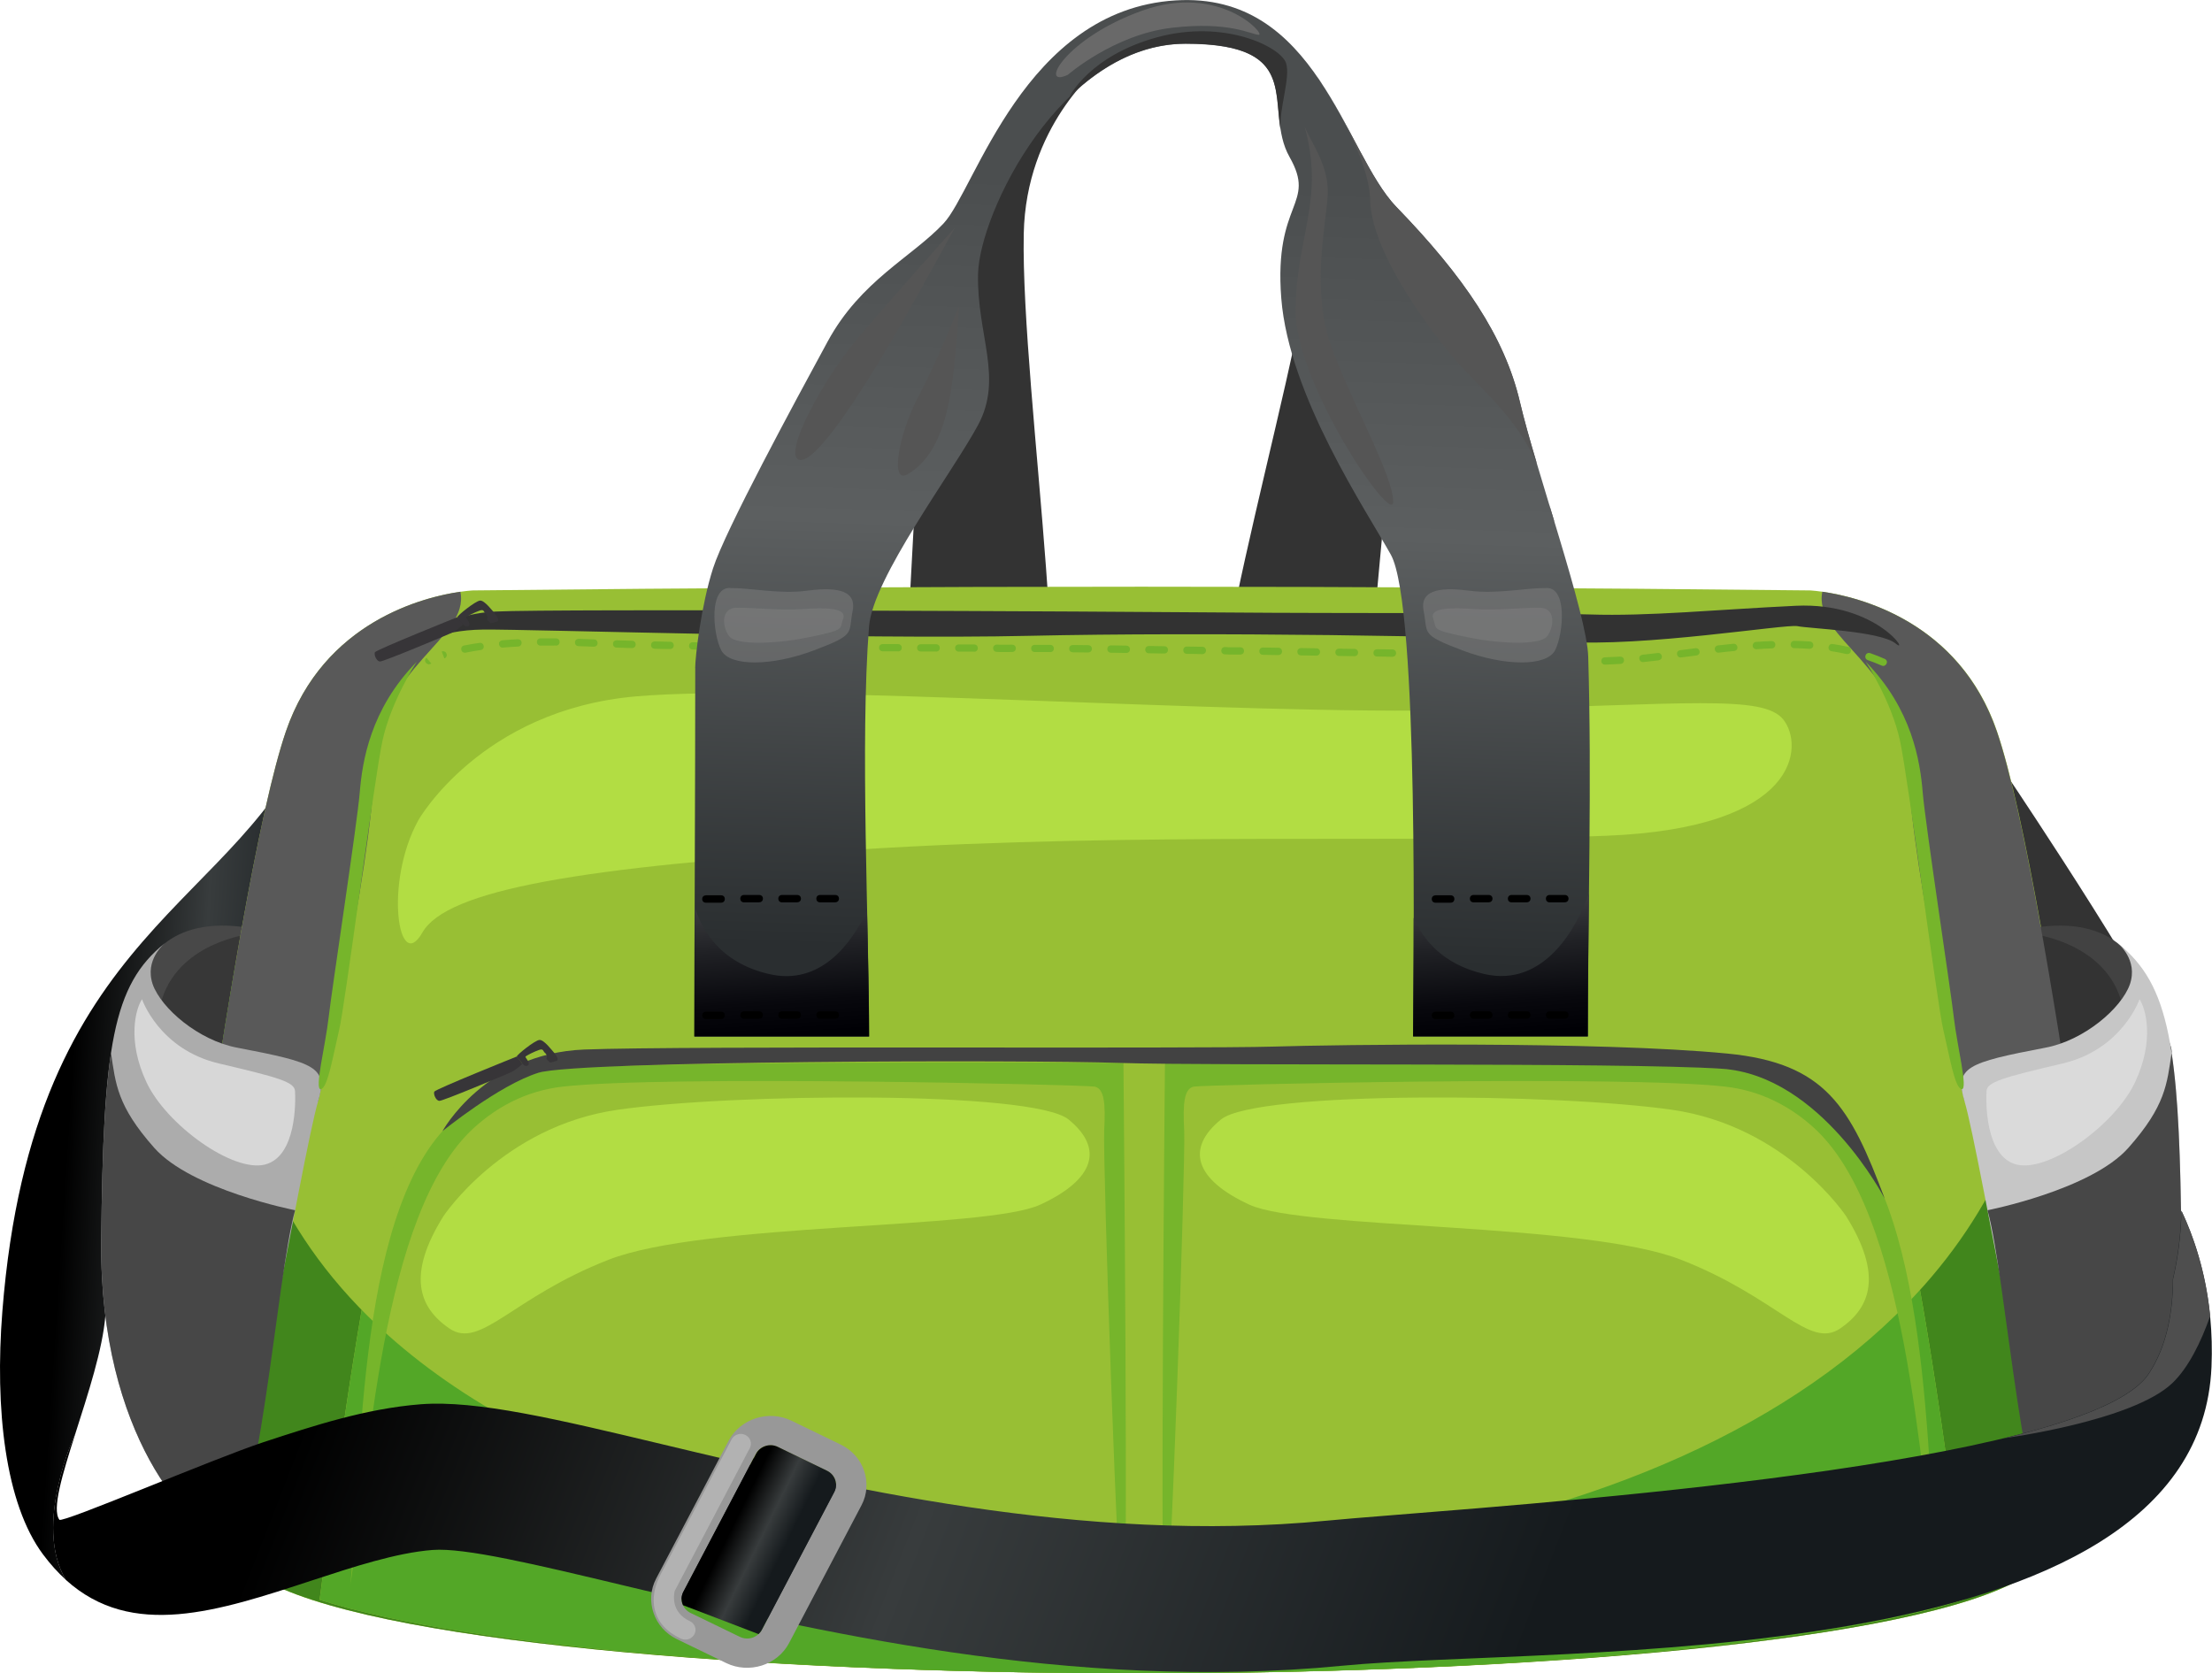 <svg fill="none" height="115" viewBox="0 0 152 115" width="152" xmlns="http://www.w3.org/2000/svg">
    <path clip-rule="evenodd"
        d="M138.182 53.691C138.182 53.691 149.521 70.591 149.225 72.354C148.935 74.118 139.425 77.578 139.425 77.578L136.208 65.037L138.177 53.685L138.182 53.691Z"
        fill="#333333" fill-rule="evenodd" />
    <path clip-rule="evenodd"
        d="M31.467 53.122C28.924 59.624 8.25 77.69 7.24 90.421C7.06 92.714 6.044 95.801 5.179 98.519C5.179 98.519 2.235 104.809 4.534 108.576C3.989 108.085 3.466 107.504 2.961 106.829C0.354 103.341 -0.366 96.828 0.163 90.108C2.27 63.447 16.616 62.509 21.702 49.583L31.467 53.116V53.122Z"
        fill="url(#paint0_linear_738_54900)" fill-rule="evenodd" />
    <path clip-rule="evenodd"
        d="M86.941 3.951C86.941 3.951 91.295 8.562 90.378 15.901C89.008 26.817 80.665 53.362 85.153 50.409L94.279 44.409L95.173 34.676C95.173 34.676 93.71 20.17 92.834 14.824C91.957 9.477 90.807 5.252 86.947 3.951H86.941Z"
        fill="#333333" fill-rule="evenodd" />
    <path clip-rule="evenodd"
        d="M75.475 4.688C75.475 4.688 70.493 8.673 70.348 16.068C70.133 27.058 74.563 54.461 70.546 50.939L62.377 43.779L62.9 34.023C62.9 34.023 66.441 19.852 68.078 14.673C69.721 9.494 71.469 5.464 75.475 4.688Z"
        fill="#333333" fill-rule="evenodd" />
    <path clip-rule="evenodd"
        d="M10.05 66.461C10.05 66.461 11.443 62.509 17.876 63.91C24.309 65.305 20.297 69.296 20.297 69.296L12.686 73.42L10.05 66.466V66.461Z"
        fill="#484848" fill-rule="evenodd" />
    <path clip-rule="evenodd"
        d="M18.387 70.328L12.906 73.297C12.784 73.219 12.662 73.13 12.546 73.041L11.025 69.039C12.07 64.747 17.208 64.183 17.208 64.183C17.208 64.183 18.938 68.704 18.938 69.173C18.938 69.296 18.718 69.742 18.387 70.328Z"
        fill="#373737" fill-rule="evenodd" />
    <path clip-rule="evenodd"
        d="M32.506 40.575C32.506 40.575 22.823 40.977 19.641 50.286C17.754 55.806 15.432 70.2 13.853 81.011C12.436 90.7 7.902 102.398 17.841 108.403C32.402 117.199 124.475 117.199 139.036 108.403C148.975 102.398 144.441 90.694 143.024 81.011C141.445 70.2 139.123 55.8 137.236 50.286C134.055 40.977 124.371 40.575 124.371 40.575C92.764 40.235 64.113 40.235 32.506 40.575Z"
        fill="#98BF34" fill-rule="evenodd" />
    <path clip-rule="evenodd"
        d="M16.233 65.93C15.362 70.953 14.538 76.317 13.853 81.005C12.436 90.694 7.902 102.392 17.841 108.397C32.402 117.193 124.475 117.193 139.036 108.397C148.975 102.392 144.441 90.688 143.024 81.005C142.322 76.2 141.474 70.686 140.58 65.556C141.341 103.04 85.594 114.939 47.398 102.816C15.861 92.804 15.42 72.65 16.227 65.93H16.233Z"
        fill="#41861C" fill-rule="evenodd" />
    <path clip-rule="evenodd"
        d="M21.969 109.943C43.189 116.697 114.03 116.68 135.041 109.899C135.053 109.854 135.053 109.826 135.053 109.826C133.688 99.205 131.877 86.603 130.373 81.457C127.569 71.835 119.023 71.422 119.023 71.422C91.144 71.071 65.877 71.071 38.004 71.422C38.004 71.422 29.464 71.835 26.654 81.457C25.15 86.62 23.327 99.295 21.963 109.938L21.969 109.943Z"
        fill="#98BF34" fill-rule="evenodd" />
    <path clip-rule="evenodd"
        d="M21.969 109.943C43.189 116.697 114.03 116.68 135.041 109.899C135.053 109.854 135.053 109.826 135.053 109.826C134.141 102.71 133.021 94.701 131.935 88.646C114.901 107.449 76.171 111.947 47.398 102.816C36.686 99.417 29.563 94.841 24.854 90.024C23.838 95.918 22.811 103.324 21.963 109.943H21.969Z"
        fill="#53A727" fill-rule="evenodd" />
    <path clip-rule="evenodd"
        d="M24.065 108.989C25.348 100.835 26.126 83.338 32.588 77.489C34.155 76.071 36.158 74.961 38.661 74.676C45.575 73.878 74.563 74.542 75.219 74.676C75.875 74.81 75.98 75.809 75.875 77.701C75.771 79.599 76.822 110.915 77.199 111.713C77.571 112.511 77.199 73.041 77.199 73.041C77.199 73.041 40.838 72.823 37.383 73.621C35.653 74.017 33.389 75.139 31.415 76.763C24.541 82.412 24.866 100.4 24.071 108.983L24.065 108.989Z"
        fill="#76B52B" fill-rule="evenodd" />
    <path clip-rule="evenodd"
        d="M133.149 108.989C131.866 100.835 131.088 83.338 124.626 77.489C123.059 76.071 121.056 74.961 118.554 74.676C111.639 73.878 82.686 74.542 82.03 74.676C81.374 74.81 81.269 75.809 81.374 77.701C81.478 79.599 80.427 110.915 80.05 111.713C79.678 112.511 80.05 73.041 80.05 73.041C80.05 73.041 116.376 72.823 119.837 73.621C121.567 74.017 123.831 75.139 125.805 76.763C132.679 82.412 132.354 100.4 133.149 108.983V108.989Z"
        fill="#76B52B" fill-rule="evenodd" />
    <path clip-rule="evenodd"
        d="M31.641 40.664C29.197 41.016 22.247 42.668 19.641 50.281C17.87 55.46 15.716 68.464 14.148 78.979L21.858 75.686C21.858 75.686 25.464 60.159 25.742 52.647C25.998 45.754 32.297 43.896 31.635 40.664H31.641Z"
        fill="#595959" fill-rule="evenodd" />
    <path clip-rule="evenodd"
        d="M11.327 64.825C11.327 64.825 9.899 65.953 10.502 67.66C11.083 69.296 13.637 71.495 16.285 71.997C21.69 73.03 22.561 73.337 21.858 75.686C20.779 79.292 16.337 105.785 15.344 105.618C13.15 105.244 6.827 98.692 6.955 85.297C7.089 71.902 7.745 67.694 11.321 64.825H11.327Z"
        fill="#ACACAC" fill-rule="evenodd" />
    <path clip-rule="evenodd"
        d="M20.279 83.171C19.002 87.613 17.742 106.025 15.344 105.624C13.15 105.25 6.827 98.697 6.955 85.303C7.013 79.454 7.17 75.357 7.628 72.36C7.948 74.486 8.041 75.999 10.601 78.884C13.161 81.775 20.279 83.171 20.279 83.171Z"
        fill="#474747" fill-rule="evenodd" />
    <path clip-rule="evenodd"
        d="M146.804 66.461C146.804 66.461 145.41 62.509 138.978 63.91C132.545 65.305 136.557 69.296 136.557 69.296L144.168 73.42L146.804 66.466V66.461Z"
        fill="#424242" fill-rule="evenodd" />
    <path clip-rule="evenodd"
        d="M138.467 70.328L143.948 73.297C144.07 73.219 144.192 73.13 144.308 73.041L145.829 69.039C144.784 64.747 139.646 64.183 139.646 64.183C139.646 64.183 137.916 68.704 137.916 69.173C137.916 69.296 138.136 69.742 138.467 70.328Z"
        fill="#333333" fill-rule="evenodd" />
    <path clip-rule="evenodd"
        d="M125.218 40.664C127.668 41.016 134.612 42.668 137.219 50.281C138.989 55.46 141.143 68.464 142.711 78.979L135.001 75.686C135.001 75.686 131.395 60.159 131.117 52.647C130.861 45.754 124.562 43.896 125.224 40.664H125.218Z"
        fill="#595959" fill-rule="evenodd" />
    <path clip-rule="evenodd"
        d="M145.526 64.825C145.526 64.825 146.955 65.953 146.351 67.66C145.77 69.296 143.216 71.495 140.568 71.997C135.163 73.03 134.292 73.337 134.995 75.686C136.075 79.292 140.516 105.785 141.509 105.618C143.703 105.244 150.026 98.692 149.898 85.297C149.765 71.902 149.114 67.694 145.532 64.825H145.526Z"
        fill="#C6C6C6" fill-rule="evenodd" />
    <path clip-rule="evenodd"
        d="M136.574 83.171C137.851 87.613 139.111 106.025 141.509 105.624C143.704 105.25 150.026 98.697 149.898 85.303C149.84 79.454 149.684 75.357 149.225 72.36C148.906 74.486 148.813 75.999 146.252 78.884C143.692 81.775 136.574 83.171 136.574 83.171Z"
        fill="#474747" fill-rule="evenodd" />
    <path clip-rule="evenodd"
        d="M9.76 68.671C9.76 68.671 10.932 72.12 15.049 73.085C19.165 74.056 20.239 74.352 20.274 74.989C20.309 75.619 20.402 79.487 18.195 80.034C15.989 80.575 11.455 77.316 10.073 74.391C8.691 71.467 9.347 69.273 9.76 68.671Z"
        fill="#D7D7D7" fill-rule="evenodd" />
    <path clip-rule="evenodd"
        d="M147.019 68.671C147.019 68.671 145.846 72.12 141.729 73.085C137.613 74.056 136.539 74.352 136.504 74.989C136.469 75.619 136.377 79.487 138.583 80.034C140.789 80.575 145.323 77.316 146.705 74.391C148.087 71.467 147.431 69.273 147.019 68.671Z"
        fill="#DADADA" fill-rule="evenodd" />
    <path clip-rule="evenodd"
        d="M28.715 44.398C28.715 44.398 29.993 43.299 33.209 43.265C36.425 43.232 58.975 43.963 70.737 43.695C82.494 43.427 101.868 43.695 107.4 44.097C112.933 44.493 122.722 42.869 123.517 43.031C124.313 43.198 129.224 43.366 130.263 44.225C131.303 45.09 129.021 41.368 123.413 41.63C117.81 41.898 113.311 42.361 109.229 42.227C105.148 42.093 91.864 42.16 84.398 42.093C76.926 42.026 38.121 41.825 34.074 42.026C30.027 42.227 28.715 44.387 28.715 44.387V44.398Z"
        fill="#323232" fill-rule="evenodd" />
    <path clip-rule="evenodd"
        d="M29.308 45.202C29.041 45.408 29.36 45.794 29.633 45.598H29.639L29.308 45.202ZM129.294 45.738C129.578 45.877 129.84 45.436 129.509 45.28C129.184 45.135 128.859 45.007 128.522 44.889C128.179 44.778 128.034 45.263 128.348 45.364C128.673 45.481 128.98 45.598 129.294 45.738ZM126.873 44.945C127.256 45.007 127.291 44.504 126.995 44.454C126.647 44.376 126.304 44.315 125.95 44.259C125.613 44.203 125.52 44.7 125.869 44.755C126.211 44.811 126.536 44.867 126.873 44.945ZM124.33 44.588C124.719 44.588 124.667 44.086 124.365 44.086C124.011 44.063 123.662 44.047 123.308 44.041C122.948 44.041 122.966 44.543 123.297 44.543C123.645 44.549 123.982 44.566 124.33 44.588ZM121.747 44.56C122.066 44.56 122.095 44.058 121.729 44.058C121.381 44.069 121.027 44.086 120.678 44.114C120.376 44.114 120.324 44.616 120.713 44.616C121.056 44.588 121.404 44.571 121.747 44.56ZM119.157 44.744C119.535 44.683 119.407 44.197 119.105 44.242C118.757 44.275 118.408 44.315 118.06 44.353C117.688 44.415 117.81 44.901 118.124 44.85C118.46 44.806 118.82 44.772 119.157 44.739V44.744ZM116.568 45.046C116.928 44.99 116.817 44.499 116.498 44.549L115.459 44.683C115.099 44.739 115.209 45.23 115.529 45.18L116.568 45.046ZM113.973 45.375C114.338 45.313 114.222 44.828 113.909 44.878L112.875 44.995C112.498 45.057 112.626 45.542 112.933 45.498L113.978 45.38L113.973 45.375ZM111.354 45.626C111.656 45.626 111.708 45.124 111.319 45.124C110.971 45.146 110.629 45.163 110.286 45.174C109.961 45.174 109.938 45.676 110.303 45.676C110.658 45.665 111.006 45.648 111.354 45.626ZM108.713 45.665C109.096 45.665 109.049 45.163 108.742 45.163C108.417 45.146 108.045 45.124 107.72 45.079C107.401 45.029 107.29 45.52 107.65 45.576C108.004 45.615 108.353 45.648 108.713 45.665ZM106.117 45.392C106.501 45.392 106.454 44.889 106.147 44.889L105.096 44.839C104.724 44.839 104.759 45.341 105.078 45.341L106.117 45.386V45.392ZM103.511 45.297C103.876 45.297 103.853 44.794 103.528 44.794L102.483 44.767C102.123 44.767 102.141 45.269 102.471 45.269L103.517 45.297H103.511ZM100.898 45.23C101.258 45.23 101.241 44.727 100.91 44.727L99.865 44.705C99.505 44.705 99.522 45.208 99.853 45.208L100.898 45.23ZM98.285 45.18C98.645 45.18 98.628 44.677 98.297 44.677L97.252 44.66C96.898 44.66 96.91 45.163 97.24 45.163L98.285 45.18ZM95.673 45.135C96.027 45.135 96.016 44.633 95.685 44.633L94.639 44.616C94.285 44.616 94.297 45.118 94.628 45.118L95.673 45.135ZM93.06 45.096C93.415 45.096 93.403 44.593 93.066 44.593C92.718 44.593 92.37 44.588 92.021 44.577C91.667 44.577 91.679 45.079 92.015 45.079C92.364 45.09 92.712 45.09 93.06 45.096ZM90.448 45.057C90.802 45.057 90.79 44.554 90.454 44.554L89.409 44.538C89.054 44.538 89.066 45.04 89.403 45.04L90.448 45.057ZM87.835 45.018C88.189 45.018 88.178 44.515 87.841 44.515L86.796 44.499C86.442 44.499 86.454 45.001 86.79 45.001L87.835 45.018ZM85.223 44.984C85.577 44.984 85.565 44.482 85.228 44.482C84.915 44.482 84.48 44.499 84.183 44.465C83.829 44.465 83.841 44.968 84.178 44.968C84.491 44.99 84.897 44.979 85.223 44.984ZM82.61 44.951C82.964 44.951 82.953 44.448 82.616 44.448L81.571 44.432C81.217 44.432 81.228 44.934 81.565 44.934L82.61 44.951ZM79.998 44.912C80.352 44.912 80.34 44.409 80.003 44.409L78.958 44.393C78.604 44.393 78.616 44.895 78.947 44.895L79.992 44.912H79.998ZM77.385 44.873C77.739 44.873 77.727 44.37 77.397 44.37L76.352 44.353C75.997 44.353 76.009 44.856 76.346 44.856L77.391 44.873H77.385ZM74.772 44.839C75.121 44.839 75.115 44.337 74.772 44.337C74.43 44.337 74.076 44.331 73.727 44.326C73.379 44.326 73.385 44.828 73.727 44.828C74.076 44.828 74.424 44.839 74.772 44.839ZM72.16 44.817C72.508 44.817 72.502 44.315 72.16 44.315H71.115C70.766 44.309 70.772 44.811 71.115 44.811H72.16V44.817ZM69.547 44.806C69.895 44.806 69.89 44.303 69.547 44.303C69.228 44.303 68.81 44.32 68.502 44.298C68.154 44.298 68.16 44.8 68.502 44.8C68.81 44.822 69.228 44.806 69.547 44.806ZM66.935 44.789C67.283 44.789 67.277 44.287 66.935 44.287H65.889C65.541 44.281 65.547 44.783 65.889 44.783H66.935V44.789ZM64.322 44.778C64.67 44.778 64.665 44.275 64.322 44.275H63.277C62.929 44.27 62.934 44.772 63.277 44.772H64.322V44.778ZM61.709 44.767C62.058 44.767 62.052 44.264 61.709 44.264H60.664C60.316 44.259 60.322 44.761 60.664 44.761H61.709V44.767ZM59.097 44.755C59.445 44.755 59.439 44.253 59.097 44.253H58.052C57.703 44.248 57.709 44.75 58.052 44.75H59.097V44.755ZM56.484 44.744C56.833 44.744 56.827 44.242 56.484 44.242C56.142 44.242 55.788 44.242 55.439 44.231C55.091 44.231 55.097 44.733 55.439 44.733C55.788 44.733 56.136 44.744 56.484 44.744ZM53.872 44.722C54.22 44.722 54.214 44.22 53.872 44.22L52.827 44.208C52.472 44.208 52.484 44.711 52.821 44.711L53.866 44.722H53.872ZM51.259 44.694C51.613 44.694 51.602 44.192 51.265 44.192L50.22 44.175C49.866 44.175 49.877 44.677 50.214 44.677L51.259 44.694ZM48.647 44.655C49.001 44.655 48.989 44.153 48.658 44.153C48.321 44.153 47.95 44.153 47.613 44.136C47.253 44.136 47.27 44.638 47.602 44.638C47.944 44.655 48.304 44.649 48.647 44.655ZM46.034 44.605C46.394 44.605 46.377 44.102 46.045 44.102C45.715 44.102 45.343 44.086 45.001 44.08C44.641 44.08 44.658 44.582 44.989 44.582C45.337 44.593 45.691 44.605 46.034 44.605ZM43.416 44.538C43.781 44.538 43.758 44.035 43.433 44.035L42.388 44.002C42.022 44.002 42.045 44.504 42.37 44.504L43.416 44.538ZM40.797 44.443C41.169 44.443 41.134 43.941 40.82 43.941L39.775 43.901C39.41 43.901 39.433 44.404 39.758 44.404L40.803 44.443H40.797ZM38.196 44.37C38.544 44.37 38.539 43.868 38.196 43.868C37.848 43.868 37.494 43.868 37.145 43.868C36.814 43.868 36.797 44.37 37.157 44.37C37.505 44.365 37.848 44.365 38.196 44.365V44.37ZM35.601 44.432C35.909 44.432 35.955 43.929 35.572 43.929C35.224 43.946 34.87 43.974 34.521 44.002C34.132 44.063 34.277 44.549 34.568 44.504C34.904 44.471 35.264 44.448 35.601 44.432ZM33.023 44.677C33.372 44.621 33.279 44.125 32.942 44.181C32.599 44.231 32.239 44.287 31.897 44.359C31.583 44.409 31.636 44.912 32.007 44.85C32.344 44.783 32.681 44.722 33.023 44.672V44.677ZM30.533 45.246C30.84 45.146 30.695 44.666 30.353 44.772L30.533 45.246Z"
        fill="#76B52B" fill-rule="evenodd" />
    <path clip-rule="evenodd"
        d="M28.744 56.37C28.744 56.37 33.035 48.791 43.688 47.858C54.342 46.926 85.054 49.187 100.549 48.791C116.045 48.394 121.166 47.725 122.547 49.455C123.929 51.185 123.79 56.9 110.373 57.436C96.95 57.966 78.552 57.168 59.184 58.368C39.816 59.568 30.683 61.158 29.023 64.089C27.362 67.013 26.393 60.628 28.744 56.375V56.37Z"
        fill="#B2DD43" fill-rule="evenodd" />
    <path clip-rule="evenodd"
        d="M30.399 77.746C30.399 77.746 33.307 72.393 40.158 72.126C47.009 71.858 82.18 72.092 87.51 71.924C91.766 71.791 109.821 71.539 118.704 72.404C125.439 73.058 127.14 76.043 129.509 82.373C129.509 82.373 125.143 73.906 118.327 73.448C111.511 72.991 83.457 73.264 76.92 73.046C70.383 72.829 39.706 72.89 37.006 73.722C34.306 74.553 30.393 77.746 30.393 77.746H30.399Z"
        fill="#424242" fill-rule="evenodd" />
    <path clip-rule="evenodd"
        d="M31.804 42.886C31.804 42.886 31.45 42.512 31.432 42.411C31.415 42.311 32.675 41.295 32.988 41.273C33.302 41.25 33.853 41.998 34.016 42.177C34.178 42.361 34.347 42.674 34.144 42.718C33.946 42.757 33.755 42.874 33.667 42.785C33.58 42.696 33.424 42.579 33.476 42.517C33.528 42.462 33.499 42.266 33.366 42.16C33.226 42.054 33.279 41.853 32.965 41.959C32.651 42.065 32.013 42.378 32.025 42.439C32.03 42.506 32.396 42.869 32.199 43.02C32.001 43.17 31.798 42.88 31.798 42.88L31.804 42.886Z"
        fill="#373538" fill-rule="evenodd" />
    <path clip-rule="evenodd"
        d="M31.432 42.411C31.432 42.411 25.83 44.66 25.76 44.828C25.69 44.995 25.865 45.442 26.108 45.459C26.352 45.475 30.619 43.678 31.02 43.5C31.421 43.315 31.821 42.908 31.821 42.908L31.432 42.411Z"
        fill="#373538" fill-rule="evenodd" />
    <path clip-rule="evenodd"
        d="M35.885 73.08C35.885 73.08 35.531 72.706 35.514 72.605C35.496 72.505 36.756 71.489 37.07 71.467C37.383 71.445 37.935 72.192 38.097 72.371C38.26 72.55 38.428 72.868 38.225 72.912C38.028 72.951 37.836 73.069 37.749 72.979C37.662 72.89 37.505 72.773 37.557 72.712C37.61 72.656 37.581 72.46 37.447 72.354C37.308 72.248 37.36 72.047 37.047 72.153C36.733 72.259 36.094 72.566 36.106 72.633C36.112 72.7 36.478 73.063 36.28 73.214C36.083 73.365 35.88 73.074 35.88 73.074L35.885 73.08Z"
        fill="#373538" fill-rule="evenodd" />
    <path clip-rule="evenodd"
        d="M35.514 72.605C35.514 72.605 29.911 74.855 29.842 75.022C29.772 75.189 29.946 75.636 30.19 75.653C30.434 75.669 34.701 73.872 35.102 73.694C35.502 73.51 35.903 73.102 35.903 73.102L35.514 72.605Z"
        fill="#373538" fill-rule="evenodd" />
    <path clip-rule="evenodd"
        d="M30.468 83.584C30.468 83.584 34.55 77.4 42.434 76.267C50.318 75.134 70.975 74.938 73.425 76.931C75.869 78.923 75.225 81.055 71.486 82.785C67.753 84.516 48.449 83.98 41.813 86.575C35.171 89.17 33.029 92.759 30.881 91.297C28.738 89.835 27.978 87.574 30.468 83.584Z"
        fill="#B2DD43" fill-rule="evenodd" />
    <path clip-rule="evenodd"
        d="M126.861 83.584C126.861 83.584 122.78 77.4 114.896 76.267C107.011 75.134 86.355 74.938 83.904 76.931C81.454 78.923 82.105 81.055 85.844 82.785C89.577 84.516 108.881 83.98 115.517 86.575C122.158 89.17 124.301 92.759 126.449 91.297C128.591 89.835 129.352 87.574 126.861 83.584Z"
        fill="#B2DD43" fill-rule="evenodd" />
    <path clip-rule="evenodd"
        d="M28.634 45.481C28.634 45.481 26.869 48.182 26.283 50.9C25.696 53.618 23.722 69.056 23.304 70.78C22.892 72.511 22.526 74.765 22.05 74.849C21.574 74.933 22.37 71.807 22.579 69.949C22.788 68.085 24.547 56.582 24.721 54.456C24.895 52.329 25.447 48.735 28.634 45.481Z"
        fill="#76B52B" fill-rule="evenodd" />
    <path clip-rule="evenodd"
        d="M128.208 45.481C128.208 45.481 129.973 48.182 130.559 50.9C131.146 53.618 133.12 69.056 133.538 70.78C133.95 72.511 134.316 74.765 134.792 74.849C135.268 74.933 134.472 71.807 134.263 69.949C134.054 68.085 132.295 56.582 132.121 54.456C131.947 52.329 131.395 48.735 128.208 45.481Z"
        fill="#76B52B" fill-rule="evenodd" />
    <path clip-rule="evenodd"
        d="M47.77 45.911C47.77 45.18 48.164 41.653 48.995 39.063C49.825 36.468 54.597 27.661 56.873 23.469C59.149 19.278 62.65 17.681 64.838 15.354C67.027 13.027 70.377 0.681 80.769 0.028C90.511 -0.586 92.363 10.515 95.957 14.227C100.596 19.015 103.4 23.14 104.451 27.661C105.502 32.181 109.049 42.188 109.136 45.118C109.392 53.736 109.113 62.593 109.113 71.233H97.107C97.107 67.438 97.536 41.653 95.574 38.12C93.913 35.128 88.572 27.214 88.044 20.5C87.521 13.786 90.494 14.115 88.613 10.789C86.732 7.462 90.012 3.009 81.478 3.009C72.943 3.009 67.294 14.645 67.207 18.837C67.12 23.028 68.96 25.953 67.207 29.212C65.454 32.472 59.985 39.716 59.718 43.042C59.091 50.99 59.724 63.922 59.724 71.238H47.717C47.717 62.727 47.775 54.372 47.775 45.922L47.77 45.911Z"
        fill="url(#paint1_linear_738_54900)" fill-rule="evenodd" />
    <path clip-rule="evenodd"
        d="M90.546 5.324C92.747 8.522 94.129 12.334 95.957 14.221C100.596 19.009 103.4 23.134 104.451 27.655C104.718 28.793 105.136 30.278 105.624 31.913C104.155 28.514 101.531 26.578 99.754 24.44C97.542 21.778 94.221 16.995 94.152 13.735C94.088 10.694 90.964 5.933 90.552 5.319L90.546 5.324ZM106.46 34.693L106.826 35.898C106.686 35.641 106.564 35.245 106.46 34.693Z"
        fill="#555555" fill-rule="evenodd" />
    <path clip-rule="evenodd"
        d="M88.125 9.572L88.108 9.494C88.108 9.494 88.125 9.544 88.125 9.572ZM87.986 8.885C87.521 5.977 88.45 2.997 81.466 2.997C78.395 2.997 75.701 4.504 73.501 6.625C73.501 6.625 74.876 3.829 79.515 2.562C84.148 1.3 87.992 3.226 88.369 4.325C88.7 5.274 87.893 7.473 87.986 8.885Z"
        fill="#333333" fill-rule="evenodd" />
    <path clip-rule="evenodd"
        d="M109.183 61.365C109.148 64.663 109.107 67.962 109.107 71.221H97.101C97.101 70.083 97.142 66.969 97.142 63.073C97.757 64.502 99.087 66.265 101.984 66.935C106.123 67.889 108.387 63.709 109.189 61.365H109.183Z"
        fill="url(#paint2_linear_738_54900)" fill-rule="evenodd" />
    <path clip-rule="evenodd"
        d="M59.578 62.559C59.648 65.802 59.718 68.816 59.718 71.227H47.711C47.711 68.23 47.717 65.249 47.729 62.28C48.164 63.765 49.389 66.142 52.855 66.941C56.35 67.75 58.51 64.887 59.584 62.565L59.578 62.559Z"
        fill="url(#paint3_linear_738_54900)" fill-rule="evenodd" />
    <path clip-rule="evenodd"
        d="M48.507 61.532C48.164 61.532 48.164 62.035 48.507 62.035H49.552C49.895 62.035 49.895 61.527 49.552 61.527H48.507V61.532ZM57.395 62.007C57.738 62.007 57.738 61.505 57.395 61.505H56.35C56.008 61.505 56.008 62.012 56.35 62.012H57.395V62.007ZM54.783 62.007C55.125 62.007 55.125 61.505 54.783 61.505H53.738C53.395 61.505 53.395 62.012 53.738 62.012H54.783V62.007ZM52.17 62.007C52.513 62.007 52.513 61.505 52.17 61.505H51.125C50.783 61.505 50.783 62.012 51.125 62.012H52.17V62.007Z"
        fill="black" fill-rule="evenodd" />
    <path clip-rule="evenodd"
        d="M48.507 69.53C48.164 69.53 48.164 70.032 48.507 70.032H49.552C49.895 70.032 49.895 69.525 49.552 69.525H48.507V69.53ZM57.395 70.005C57.738 70.005 57.738 69.502 57.395 69.502H56.35C56.008 69.502 56.008 70.01 56.35 70.01H57.395V70.005ZM54.783 70.005C55.125 70.005 55.125 69.502 54.783 69.502H53.738C53.395 69.502 53.395 70.01 53.738 70.01H54.783V70.005ZM52.17 70.005C52.513 70.005 52.513 69.502 52.17 69.502H51.125C50.783 69.502 50.783 70.01 51.125 70.01H52.17V70.005Z"
        fill="black" fill-rule="evenodd" />
    <path clip-rule="evenodd"
        d="M98.64 61.532C98.297 61.532 98.297 62.035 98.64 62.035H99.685C100.027 62.035 100.027 61.527 99.685 61.527H98.64V61.532ZM107.528 62.007C107.871 62.007 107.871 61.505 107.528 61.505H106.483C106.141 61.505 106.141 62.012 106.483 62.012H107.528V62.007ZM104.916 62.007C105.258 62.007 105.258 61.505 104.916 61.505H103.871C103.528 61.505 103.528 62.012 103.871 62.012H104.916V62.007ZM102.303 62.007C102.646 62.007 102.646 61.505 102.303 61.505H101.258C100.916 61.505 100.916 62.012 101.258 62.012H102.303V62.007Z"
        fill="black" fill-rule="evenodd" />
    <path clip-rule="evenodd"
        d="M98.64 69.53C98.297 69.53 98.297 70.032 98.64 70.032H99.685C100.027 70.032 100.027 69.525 99.685 69.525H98.64V69.53ZM107.528 70.005C107.871 70.005 107.871 69.502 107.528 69.502H106.483C106.141 69.502 106.141 70.01 106.483 70.01H107.528V70.005ZM104.916 70.005C105.258 70.005 105.258 69.502 104.916 69.502H103.871C103.528 69.502 103.528 70.01 103.871 70.01H104.916V70.005ZM102.303 70.005C102.646 70.005 102.646 69.502 102.303 69.502H101.258C100.916 69.502 100.916 70.01 101.258 70.01H102.303V70.005Z"
        fill="black" fill-rule="evenodd" />
    <path clip-rule="evenodd"
        d="M65.622 15.633C65.622 15.633 63.201 20.087 61.262 23.413C59.323 26.739 56.008 31.991 54.899 31.595C53.79 31.199 56.559 26.075 58.911 23.285C61.262 20.494 65.622 15.638 65.622 15.638V15.633Z"
        fill="#555555" fill-rule="evenodd" />
    <path clip-rule="evenodd"
        d="M65.901 21.019C65.901 21.019 65.692 25.405 65.14 27.934C64.589 30.462 63.619 31.857 62.371 32.588C61.128 33.32 61.75 29.798 63.131 27.203C64.513 24.607 65.901 21.019 65.901 21.019Z"
        fill="#555555" fill-rule="evenodd" />
    <path clip-rule="evenodd"
        d="M50.289 40.413C51.502 40.408 53.645 40.832 55.375 40.603C57.105 40.374 58.905 40.385 58.591 41.976C58.278 43.567 58.841 43.594 55.932 44.694C53.024 45.794 50.15 45.81 49.563 44.694C48.977 43.578 48.669 40.173 50.289 40.419V40.413Z"
        fill="#808080" fill-rule="evenodd" opacity="0.5" />
    <path clip-rule="evenodd"
        d="M50.783 41.764C51.828 41.764 53.674 41.959 55.166 41.853C56.658 41.747 58.208 41.753 57.941 42.501C57.674 43.248 58.156 43.26 55.648 43.779C53.14 44.298 50.667 44.303 50.161 43.779C49.656 43.254 49.395 41.652 50.789 41.77L50.783 41.764Z"
        fill="#808080" fill-rule="evenodd" opacity="0.5" />
    <path clip-rule="evenodd"
        d="M106.129 40.413C104.916 40.408 102.773 40.832 101.043 40.603C99.313 40.374 97.513 40.385 97.827 41.976C98.14 43.567 97.577 43.594 100.486 44.694C103.395 45.794 106.268 45.81 106.855 44.694C107.441 43.578 107.749 40.173 106.129 40.419V40.413Z"
        fill="#808080" fill-rule="evenodd" opacity="0.5" />
    <path clip-rule="evenodd"
        d="M105.635 41.764C104.59 41.764 102.744 41.959 101.252 41.853C99.76 41.747 98.21 41.753 98.483 42.501C98.75 43.248 98.268 43.26 100.776 43.779C103.284 44.298 105.757 44.303 106.262 43.779C106.767 43.254 107.034 41.652 105.635 41.77V41.764Z"
        fill="#808080" fill-rule="evenodd" opacity="0.5" />
    <path clip-rule="evenodd"
        d="M73.385 5.135C73.385 5.135 76.555 2.372 80.526 1.909C84.491 1.446 85.977 2.372 86.494 2.394C87.011 2.417 83.852 -1.178 78.505 0.726C73.158 2.629 71.335 6.117 73.391 5.135H73.385Z"
        fill="#696969" fill-rule="evenodd" />
    <path clip-rule="evenodd"
        d="M89.646 8.684C90.128 9.879 91.307 11.347 91.237 13.339C91.167 15.332 89.995 19.992 91.585 24.111C93.176 28.235 95.736 32.756 95.736 34.486C95.736 36.216 88.955 26.304 89.025 21.253C89.095 16.197 91.034 13.707 89.646 8.684Z"
        fill="#555555" fill-rule="evenodd" />
    <path clip-rule="evenodd"
        d="M5.179 98.519C4.284 101.326 3.553 103.732 4.081 104.44C4.279 104.703 14.682 100.238 18.119 99.105C21.522 97.989 25.133 96.8 28.912 96.504C32.744 96.208 38.341 97.542 45.517 99.255C57.506 102.119 74.348 106.137 91.202 104.502C99.034 103.743 135.012 101.661 145.283 96.275C146.391 95.689 147.21 95.07 147.645 94.406C148.894 92.519 149.306 90.158 149.312 87.909C149.637 86.497 149.857 84.923 149.892 83.198C151.001 85.543 152.168 89.187 151.965 93.931C151.053 115.34 106.732 113.063 92.218 114.475C73.57 116.284 55.718 112.025 43.02 108.995C36.791 107.504 31.925 106.349 29.725 106.517C27.223 106.712 24.256 107.689 21.464 108.604C14.955 110.742 9.068 112.678 4.528 108.576C2.229 104.803 5.173 98.519 5.173 98.519H5.179Z"
        fill="url(#paint4_linear_738_54900)" fill-rule="evenodd" />
    <path clip-rule="evenodd"
        d="M137.776 98.826C140.882 98.072 143.489 97.23 145.294 96.281C146.403 95.695 147.222 95.075 147.657 94.411C148.905 92.525 149.318 90.164 149.323 87.915C149.649 86.502 149.869 84.929 149.904 83.204C150.723 84.934 151.57 87.373 151.878 90.437C151.228 92.273 150.363 94.02 149.26 95.064C146.525 97.659 137.77 98.831 137.77 98.831L137.776 98.826Z"
        fill="#4E4E4E" fill-rule="evenodd" />
    <path clip-rule="evenodd"
        d="M50.069 99.01L45.087 108.487C44.687 109.246 44.652 110.094 44.907 110.842C45.163 111.601 45.72 112.26 46.51 112.645L49.894 114.286C50.684 114.671 51.566 114.704 52.35 114.459C53.134 114.207 53.819 113.677 54.22 112.918L59.201 103.441C59.602 102.682 59.636 101.834 59.381 101.081C59.126 100.322 58.568 99.663 57.779 99.278L54.394 97.637C53.604 97.252 52.722 97.218 51.944 97.464C51.16 97.715 50.475 98.245 50.074 99.004L50.069 99.01ZM46.957 109.397L51.938 99.92C52.077 99.657 52.315 99.468 52.588 99.378C52.861 99.295 53.169 99.306 53.442 99.44L56.827 101.081C57.099 101.215 57.297 101.443 57.39 101.706C57.477 101.974 57.465 102.269 57.326 102.532L52.344 112.009C52.205 112.271 51.967 112.461 51.694 112.55C51.421 112.634 51.114 112.622 50.841 112.488L47.456 110.848C47.183 110.714 46.986 110.485 46.893 110.223C46.806 109.955 46.817 109.659 46.957 109.397Z"
        fill="#989898" fill-rule="evenodd" />
    <path clip-rule="evenodd"
        d="M51.526 99.518C51.7 99.189 51.561 98.781 51.218 98.614C50.876 98.446 50.452 98.58 50.278 98.909L45.401 108.185C44.519 109.86 44.768 111.674 46.794 112.611C47.143 112.773 47.555 112.634 47.723 112.299C47.892 111.964 47.746 111.568 47.398 111.406C46.103 110.809 46.295 109.609 46.365 109.33L51.526 99.512V99.518Z"
        fill="#B2B2B2" fill-rule="evenodd" />
    <path clip-rule="evenodd"
        d="M51.781 100.215L46.957 109.391C46.817 109.659 46.8 109.949 46.893 110.211C46.904 110.25 46.916 110.278 46.933 110.312C48.635 110.965 50.37 111.629 52.124 112.299C52.211 112.215 52.292 112.12 52.35 112.008L57.331 102.532C57.378 102.442 57.413 102.347 57.43 102.247C57.465 102.063 57.453 101.879 57.395 101.706C57.303 101.438 57.111 101.209 56.838 101.075L53.453 99.434C53.18 99.3 52.873 99.283 52.6 99.373C52.327 99.462 52.089 99.646 51.95 99.914L51.793 100.215H51.781Z"
        fill="url(#paint5_linear_738_54900)" fill-rule="evenodd" />
    <defs>
        <linearGradient gradientUnits="userSpaceOnUse" id="paint0_linear_738_54900" x1="21.859"
            x2="4.61" y1="79.615" y2="78.486">
            <stop stop-color="#151A1D" />
            <stop offset="0.5" stop-color="#383C3D" />
            <stop offset="1" />
        </linearGradient>
        <linearGradient gradientUnits="userSpaceOnUse" id="paint1_linear_738_54900" x1="80.119"
            x2="78.322" y1="12.379" y2="65.751">
            <stop stop-color="#4B4E4F" />
            <stop offset="0.45" stop-color="#5C5F60" />
            <stop offset="1" stop-color="#2A2E30" />
        </linearGradient>
        <linearGradient gradientUnits="userSpaceOnUse" id="paint2_linear_738_54900" x1="102.32"
            x2="103.405" y1="55.276" y2="71.066">
            <stop stop-color="#7B7E7F" />
            <stop offset="0.33" stop-color="#47484B" />
            <stop offset="0.62" stop-color="#202125" />
            <stop offset="0.86" stop-color="#08080D" />
            <stop offset="1" stop-color="#000005" />
        </linearGradient>
        <linearGradient gradientUnits="userSpaceOnUse" id="paint3_linear_738_54900" x1="52.867"
            x2="53.844" y1="55.494" y2="71.048">
            <stop stop-color="#7B7E7F" />
            <stop offset="0.33" stop-color="#47484B" />
            <stop offset="0.62" stop-color="#202125" />
            <stop offset="0.86" stop-color="#08080D" />
            <stop offset="1" stop-color="#000005" />
        </linearGradient>
        <linearGradient gradientUnits="userSpaceOnUse" id="paint4_linear_738_54900" x1="107.267"
            x2="29.094" y1="107.091" y2="76.605">
            <stop stop-color="#151A1D" />
            <stop offset="0.5" stop-color="#383C3D" />
            <stop offset="1" />
        </linearGradient>
        <linearGradient gradientUnits="userSpaceOnUse" id="paint5_linear_738_54900" x1="53.831"
            x2="50.37" y1="106.522" y2="104.826">
            <stop stop-color="#151A1D" />
            <stop offset="0.45" stop-color="#383C3D" />
            <stop offset="1" />
        </linearGradient>
    </defs>
</svg>